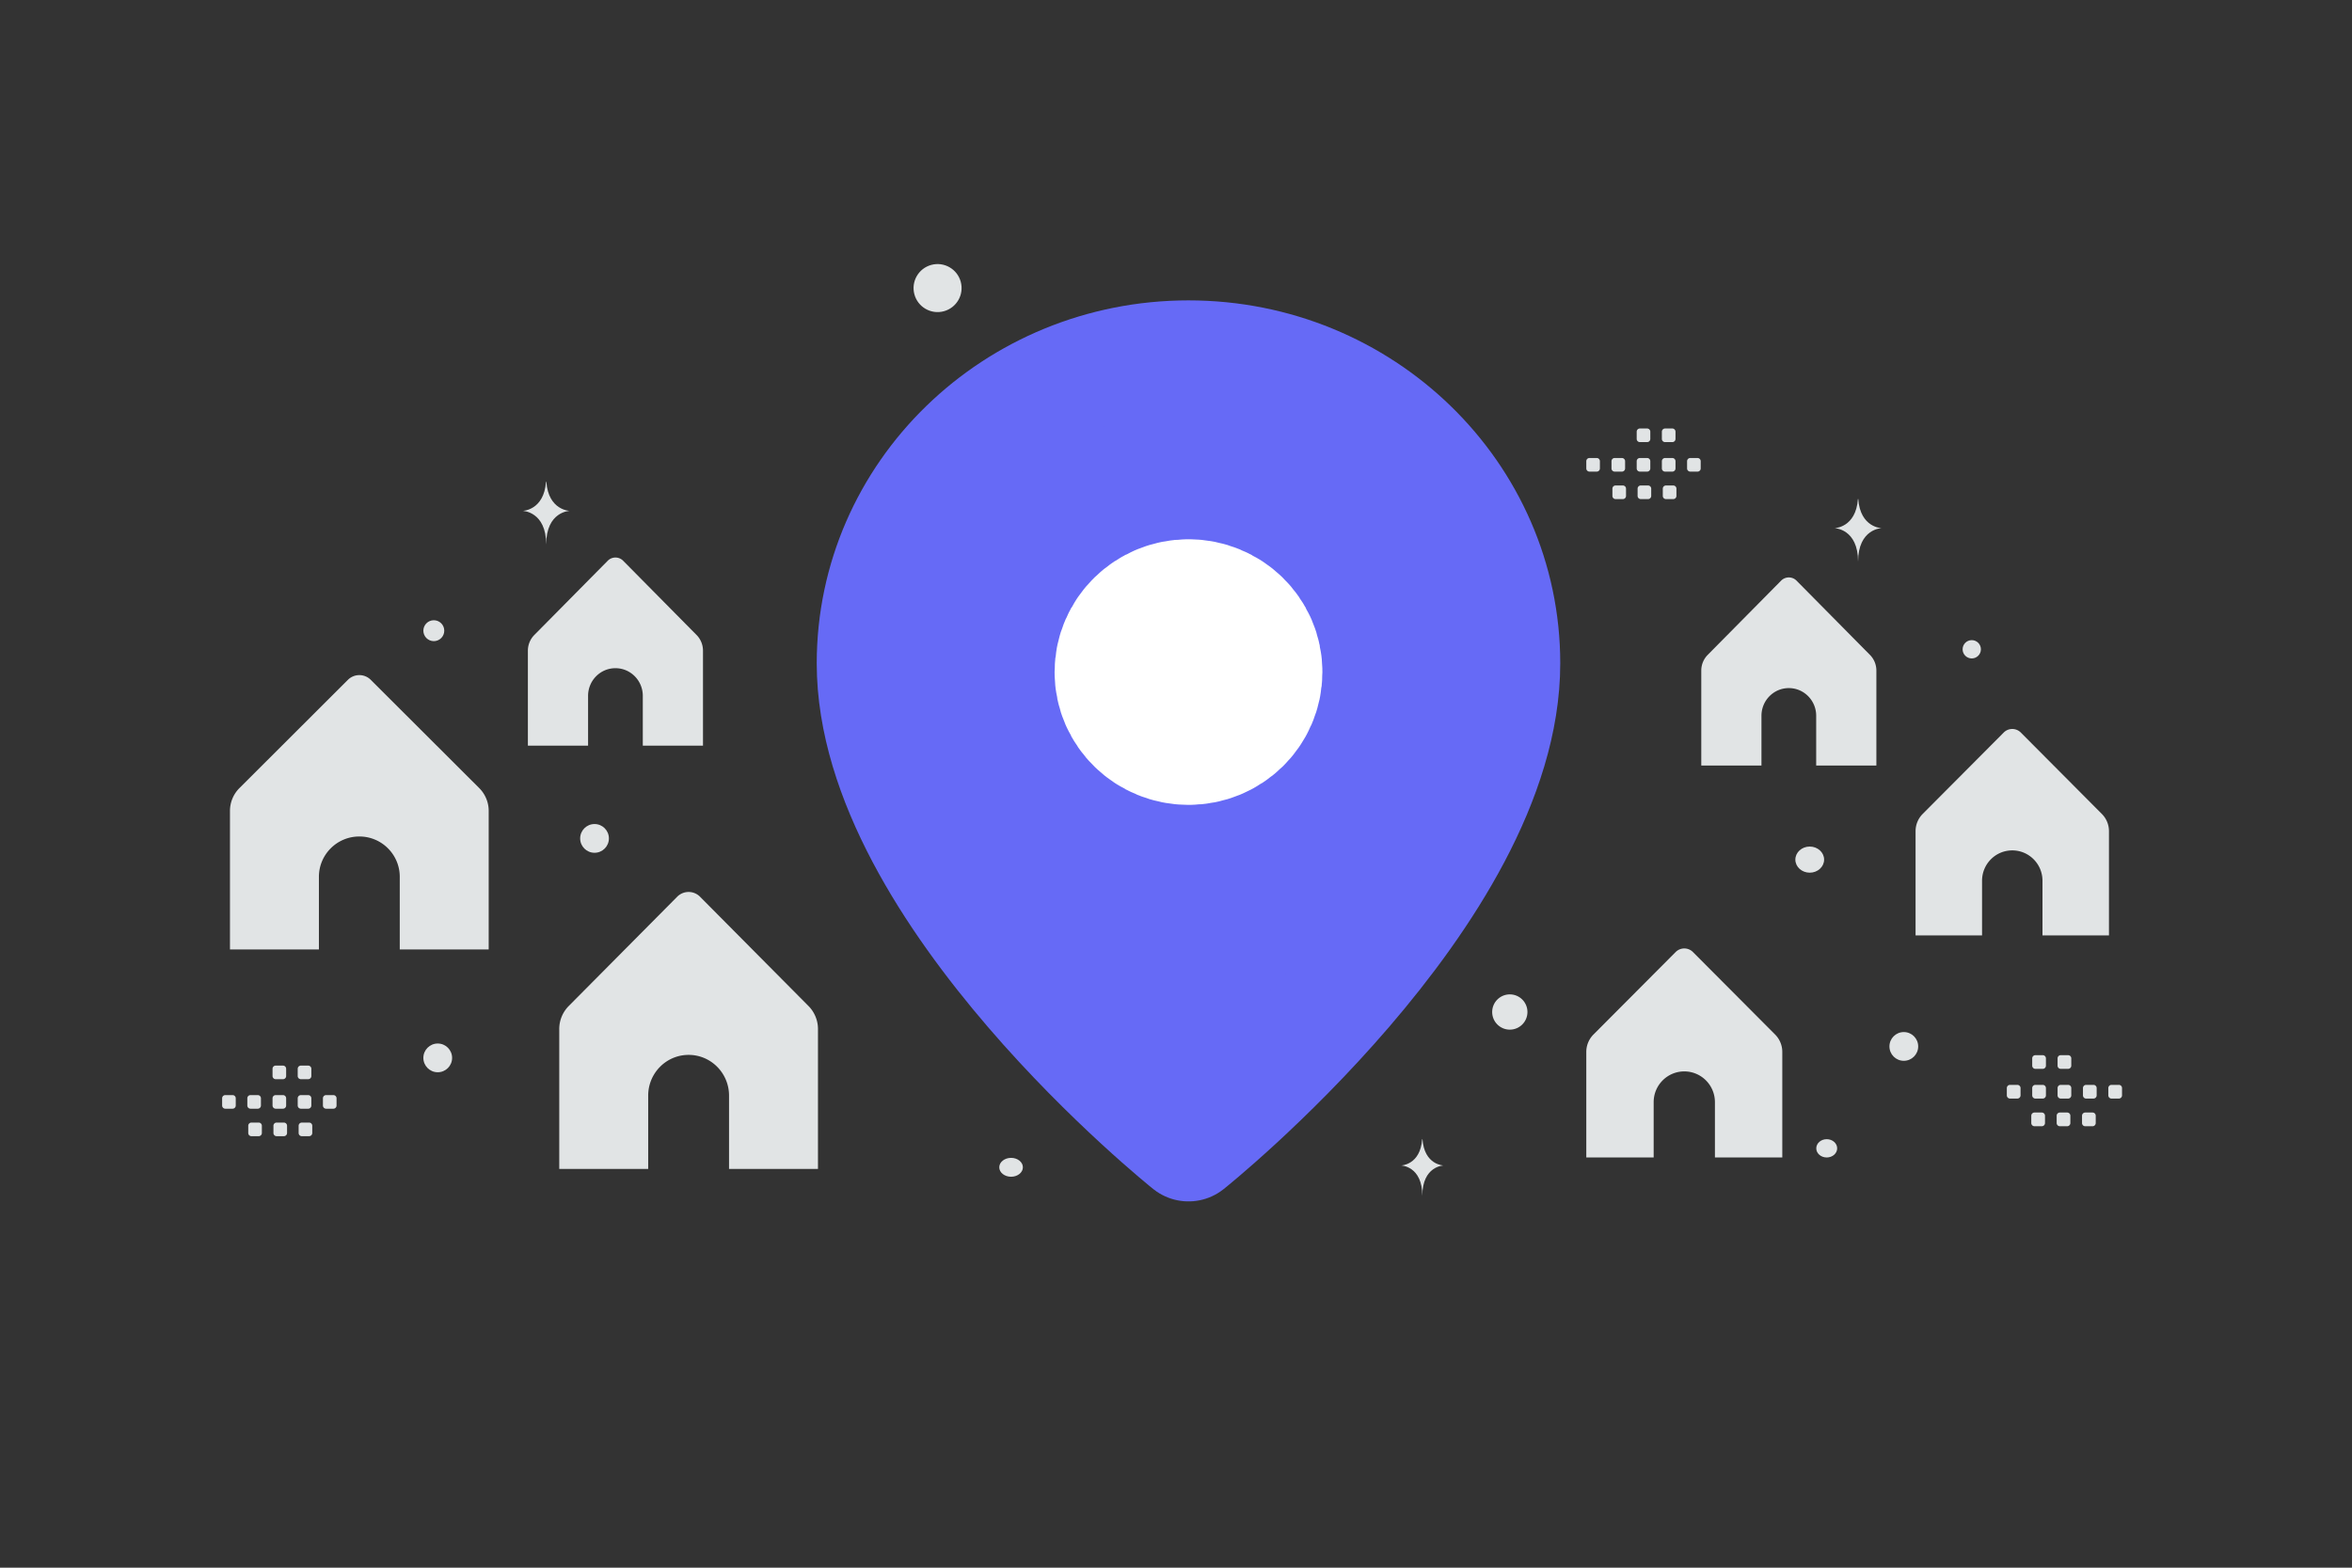 <svg width="900" height="600" viewBox="0 0 900 600" fill="none" xmlns="http://www.w3.org/2000/svg"><rect x="0" y="0" width="900" height="600" fill="#333333" stroke="none"/><path fill="transparent" d="M0 0h900v600H0z"/><path fill-rule="evenodd" clip-rule="evenodd" d="M454.78 438.232S334.104 341.873 334.104 253.87c0-64.803 54.033-117.327 120.676-117.327s120.675 52.524 120.675 117.327c0 88.003-120.675 184.362-120.675 184.362z" fill="#666AF6" stroke="#666AF6" stroke-width="43.158" stroke-linecap="round" stroke-linejoin="round"/><path d="M454.754 243.08c-8.05 0-14.521 6.369-14.521 14.164 0 7.796 6.522 14.114 14.572 14.114 8.051 0 14.522-6.318 14.522-14.165.051-7.744-6.471-14.113-14.573-14.113" stroke="#fff" stroke-width="73.387" stroke-linecap="round" stroke-linejoin="round"/><path fill-rule="evenodd" clip-rule="evenodd" d="M86.214 419.126h2.78c.673 0 1.214.547 1.214 1.214v2.78c0 .673-.547 1.214-1.213 1.214h-2.78A1.218 1.218 0 0 1 85 423.12v-2.78a1.211 1.211 0 0 1 1.214-1.214zm9.64 0h2.78c.667 0 1.214.547 1.214 1.214v2.78c0 .673-.547 1.214-1.213 1.214h-2.78a1.218 1.218 0 0 1-1.214-1.214v-2.78c0-.667.547-1.214 1.213-1.214zm9.647 0h2.78c.667 0 1.214.547 1.214 1.214v2.78c0 .673-.547 1.214-1.214 1.214h-2.78a1.218 1.218 0 0 1-1.214-1.214v-2.78a1.212 1.212 0 0 1 1.214-1.214zm9.64 0h2.781c.667 0 1.213.547 1.213 1.214v2.78c0 .673-.546 1.214-1.213 1.214h-2.781a1.22 1.22 0 0 1-1.219-1.214v-2.78a1.227 1.227 0 0 1 1.219-1.214zm9.641 0h2.781a1.22 1.22 0 0 1 1.219 1.214v2.78c0 .673-.547 1.214-1.219 1.214h-2.781a1.218 1.218 0 0 1-1.213-1.214v-2.78c0-.667.547-1.214 1.213-1.214zm-28.574 10.513h2.78c.667 0 1.214.547 1.214 1.213v2.786c0 .667-.547 1.214-1.214 1.214h-2.78a1.215 1.215 0 0 1-1.214-1.214v-2.78a1.212 1.212 0 0 1 1.214-1.219zm9.64 0h2.781c.666 0 1.213.547 1.213 1.213v2.786c0 .667-.547 1.214-1.213 1.214h-2.781a1.218 1.218 0 0 1-1.214-1.214v-2.78a1.213 1.213 0 0 1 1.214-1.219zm9.641 0h2.781a1.22 1.22 0 0 1 1.219 1.213v2.786a1.22 1.22 0 0 1-1.219 1.214h-2.781a1.218 1.218 0 0 1-1.214-1.214v-2.78a1.22 1.22 0 0 1 1.214-1.219zm-9.988-21.806h2.78c.667 0 1.214.547 1.214 1.213v2.781c0 .672-.547 1.214-1.214 1.214h-2.78a1.218 1.218 0 0 1-1.214-1.214v-2.781a1.212 1.212 0 0 1 1.214-1.213zm9.64 0h2.781c.667 0 1.213.547 1.213 1.213v2.781c0 .672-.546 1.214-1.213 1.214h-2.781a1.22 1.22 0 0 1-1.219-1.214v-2.781a1.227 1.227 0 0 1 1.219-1.213zm695.637 7.379h-2.8c-.677 0-1.222.55-1.222 1.222v2.799c0 .677.551 1.222 1.222 1.222h2.8c.671 0 1.222-.551 1.222-1.222v-2.799a1.219 1.219 0 0 0-1.222-1.222zm-9.706 0h-2.8c-.671 0-1.222.55-1.222 1.222v2.799c0 .677.551 1.222 1.222 1.222h2.8c.671 0 1.222-.551 1.222-1.222v-2.799c0-.672-.551-1.222-1.222-1.222zm-9.713 0h-2.8c-.671 0-1.222.55-1.222 1.222v2.799c0 .677.551 1.222 1.222 1.222h2.8c.671 0 1.222-.551 1.222-1.222v-2.799a1.219 1.219 0 0 0-1.222-1.222zm-9.706 0h-2.8c-.671 0-1.222.55-1.222 1.222v2.799c0 .677.551 1.222 1.222 1.222h2.8c.677 0 1.227-.551 1.227-1.222v-2.799a1.234 1.234 0 0 0-1.227-1.222zm-9.708 0h-2.799c-.677 0-1.228.55-1.228 1.222v2.799c0 .677.551 1.222 1.228 1.222h2.799c.672 0 1.222-.551 1.222-1.222v-2.799c0-.672-.55-1.222-1.222-1.222zm28.771 10.584h-2.8c-.671 0-1.222.551-1.222 1.222v2.805c0 .672.551 1.222 1.222 1.222h2.8c.677 0 1.222-.55 1.222-1.222v-2.799a1.22 1.22 0 0 0-1.222-1.228zm-9.707 0h-2.799c-.671 0-1.222.551-1.222 1.222v2.805c0 .672.551 1.222 1.222 1.222h2.799c.672 0 1.222-.55 1.222-1.222v-2.799a1.22 1.22 0 0 0-1.222-1.228zm-9.707 0h-2.799c-.677 0-1.228.551-1.228 1.222v2.805c0 .672.551 1.222 1.228 1.222h2.799c.671 0 1.222-.55 1.222-1.222v-2.799c0-.677-.551-1.228-1.222-1.228zm10.057-21.955h-2.8c-.671 0-1.222.551-1.222 1.222v2.8c0 .677.551 1.222 1.222 1.222h2.8c.671 0 1.222-.551 1.222-1.222v-2.8a1.22 1.22 0 0 0-1.222-1.222zm-9.706 0h-2.8c-.671 0-1.222.551-1.222 1.222v2.8c0 .677.551 1.222 1.222 1.222h2.8c.677 0 1.227-.551 1.227-1.222v-2.8a1.235 1.235 0 0 0-1.227-1.222zM608.214 175.293h2.78c.672 0 1.214.547 1.214 1.214v2.781c0 .672-.547 1.213-1.214 1.213h-2.78a1.218 1.218 0 0 1-1.214-1.213v-2.781a1.21 1.21 0 0 1 1.214-1.214zm9.64 0h2.781c.666 0 1.213.547 1.213 1.214v2.781c0 .672-.547 1.213-1.213 1.213h-2.781a1.218 1.218 0 0 1-1.214-1.213v-2.781c0-.667.547-1.214 1.214-1.214zm9.647 0h2.78c.667 0 1.214.547 1.214 1.214v2.781c0 .672-.547 1.213-1.214 1.213h-2.78a1.218 1.218 0 0 1-1.214-1.213v-2.781a1.21 1.21 0 0 1 1.214-1.214zm9.64 0h2.78c.667 0 1.214.547 1.214 1.214v2.781c0 .672-.547 1.213-1.214 1.213h-2.78a1.22 1.22 0 0 1-1.22-1.213v-2.781a1.228 1.228 0 0 1 1.22-1.214zm9.641 0h2.781a1.22 1.22 0 0 1 1.219 1.214v2.78c0 .673-.547 1.214-1.219 1.214h-2.781a1.218 1.218 0 0 1-1.214-1.214v-2.78c0-.667.547-1.214 1.214-1.214zm-28.575 10.513h2.781c.666 0 1.213.547 1.213 1.213v2.787c0 .666-.547 1.213-1.213 1.213h-2.781a1.214 1.214 0 0 1-1.213-1.213v-2.781a1.212 1.212 0 0 1 1.213-1.219zm9.641 0h2.78c.667 0 1.214.547 1.214 1.213v2.787c0 .666-.547 1.213-1.214 1.213h-2.78a1.218 1.218 0 0 1-1.214-1.213v-2.781a1.212 1.212 0 0 1 1.214-1.219zm9.641 0h2.78c.673 0 1.22.547 1.22 1.213v2.787a1.22 1.22 0 0 1-1.22 1.213h-2.78a1.218 1.218 0 0 1-1.214-1.213v-2.781a1.22 1.22 0 0 1 1.214-1.219zM627.501 164h2.78c.667 0 1.214.547 1.214 1.214v2.78c0 .673-.547 1.214-1.214 1.214h-2.78a1.218 1.218 0 0 1-1.214-1.214v-2.78a1.21 1.21 0 0 1 1.214-1.214zm9.64 0h2.78c.667 0 1.214.547 1.214 1.214v2.78c0 .673-.547 1.214-1.214 1.214h-2.78a1.22 1.22 0 0 1-1.22-1.214v-2.78a1.228 1.228 0 0 1 1.22-1.214zm-515.11 199.383v-27.794c0-8.529 6.924-15.441 15.469-15.441 8.545 0 15.469 6.912 15.469 15.441v27.794H187v-53.031c0-3.273-1.305-6.417-3.626-8.733l-41.499-41.425a6.188 6.188 0 0 0-8.749 0l-41.5 41.425A12.345 12.345 0 0 0 88 310.352v53.031h34.031zM781.562 358v-20.911c0-6.418-5.175-11.618-11.562-11.618s-11.562 5.2-11.562 11.618V358H733v-39.899c0-2.463.976-4.828 2.71-6.571l31.02-31.167a4.605 4.605 0 0 1 6.54 0l31.02 31.167a9.322 9.322 0 0 1 2.71 6.571V358h-25.438zm-556.531-72.617v-19.059c0-5.849 4.686-10.588 10.469-10.588 5.783 0 10.469 4.739 10.469 10.588v19.059H269v-36.364c0-2.245-.883-4.4-2.454-5.989l-28.085-28.405a4.15 4.15 0 0 0-5.921 0l-28.086 28.405a8.526 8.526 0 0 0-2.454 5.989v36.364h23.031zM694.969 293v-19.058c0-5.849-4.686-10.589-10.469-10.589-5.783 0-10.469 4.74-10.469 10.589V293H651v-36.364c0-2.244.884-4.4 2.454-5.988l28.085-28.406a4.15 4.15 0 0 1 5.922 0l28.085 28.406a8.523 8.523 0 0 1 2.454 5.988V293h-23.031zM248.032 447.383v-28.059c0-8.61 6.924-15.588 15.468-15.588 8.545 0 15.469 6.978 15.469 15.588v28.059H313v-53.536c0-3.304-1.305-6.478-3.625-8.816l-41.5-41.82a6.147 6.147 0 0 0-8.749 0l-41.5 41.82a12.524 12.524 0 0 0-3.626 8.816v53.536h34.032zM656.219 443v-21.176c0-6.499-5.246-11.765-11.719-11.765-6.473 0-11.719 5.266-11.719 11.765V443H607v-40.404c0-2.494.989-4.889 2.747-6.654l31.439-31.562a4.67 4.67 0 0 1 6.628 0l31.439 31.562a9.433 9.433 0 0 1 2.747 6.654V443h-25.781z" fill="#E1E4E5"/><circle cx="167.5" cy="404.883" r="5.5" transform="rotate(-180 167.5 404.883)" fill="#E1E4E5"/><circle r="5.5" transform="matrix(1 0 0 -1 728.5 400.5)" fill="#E1E4E5"/><circle r="4" transform="matrix(-1 0 0 1 166 241.383)" fill="#E1E4E5"/><circle cx="754.5" cy="248.5" r="3.5" fill="#E1E4E5"/><circle r="5.5" transform="matrix(-1 0 0 1 227.5 320.883)" fill="#E1E4E5"/><ellipse cx="692.5" cy="329" rx="5.5" ry="5" fill="#E1E4E5"/><circle r="9.488" transform="matrix(-1 0 0 1 381.685 208.767)" fill="#666AF6"/><circle r="3.5" transform="matrix(-1 0 0 1 221.5 430.883)" fill="#E1E4E5"/><ellipse cx="699" cy="439.5" rx="4" ry="3.5" fill="#E1E4E5"/><circle r="6.75" transform="matrix(-1 0 0 1 577.735 387.325)" fill="#E1E4E5"/><circle r="3.671" transform="scale(1 -1) rotate(-75 -116.212 -261.958)" fill="#E1E4E5"/><circle cx="753.837" cy="314.202" r="3.696" transform="rotate(105 753.837 314.202)" fill="#E1E4E5"/><circle r="5" transform="matrix(-1 0 0 1 223 241.383)" fill="#E1E4E5"/><ellipse cx="697.5" cy="249" rx="4.5" ry="5" fill="#E1E4E5"/><ellipse rx="4.518" ry="3.614" transform="matrix(-1 0 0 1 386.892 446.762)" fill="#E1E4E5"/><circle r="9.188" transform="scale(1 -1) rotate(-75 107.54 -288.903)" fill="#E1E4E5"/><path d="M544.195 435.997h.119c.699 9.916 8.074 10.069 8.074 10.069s-8.132.159-8.132 11.617c0-11.458-8.132-11.617-8.132-11.617s7.372-.153 8.071-10.069zM208.933 184.383h.131c.775 10.974 8.936 11.143 8.936 11.143s-9 .176-9 12.857c0-12.681-9-12.857-9-12.857s8.159-.169 8.933-11.143zM711.067 191h-.131c-.775 10.975-8.936 11.143-8.936 11.143s9 .176 9 12.857c0-12.681 9-12.857 9-12.857s-8.159-.168-8.933-11.143z" fill="#E1E4E5"/></svg>